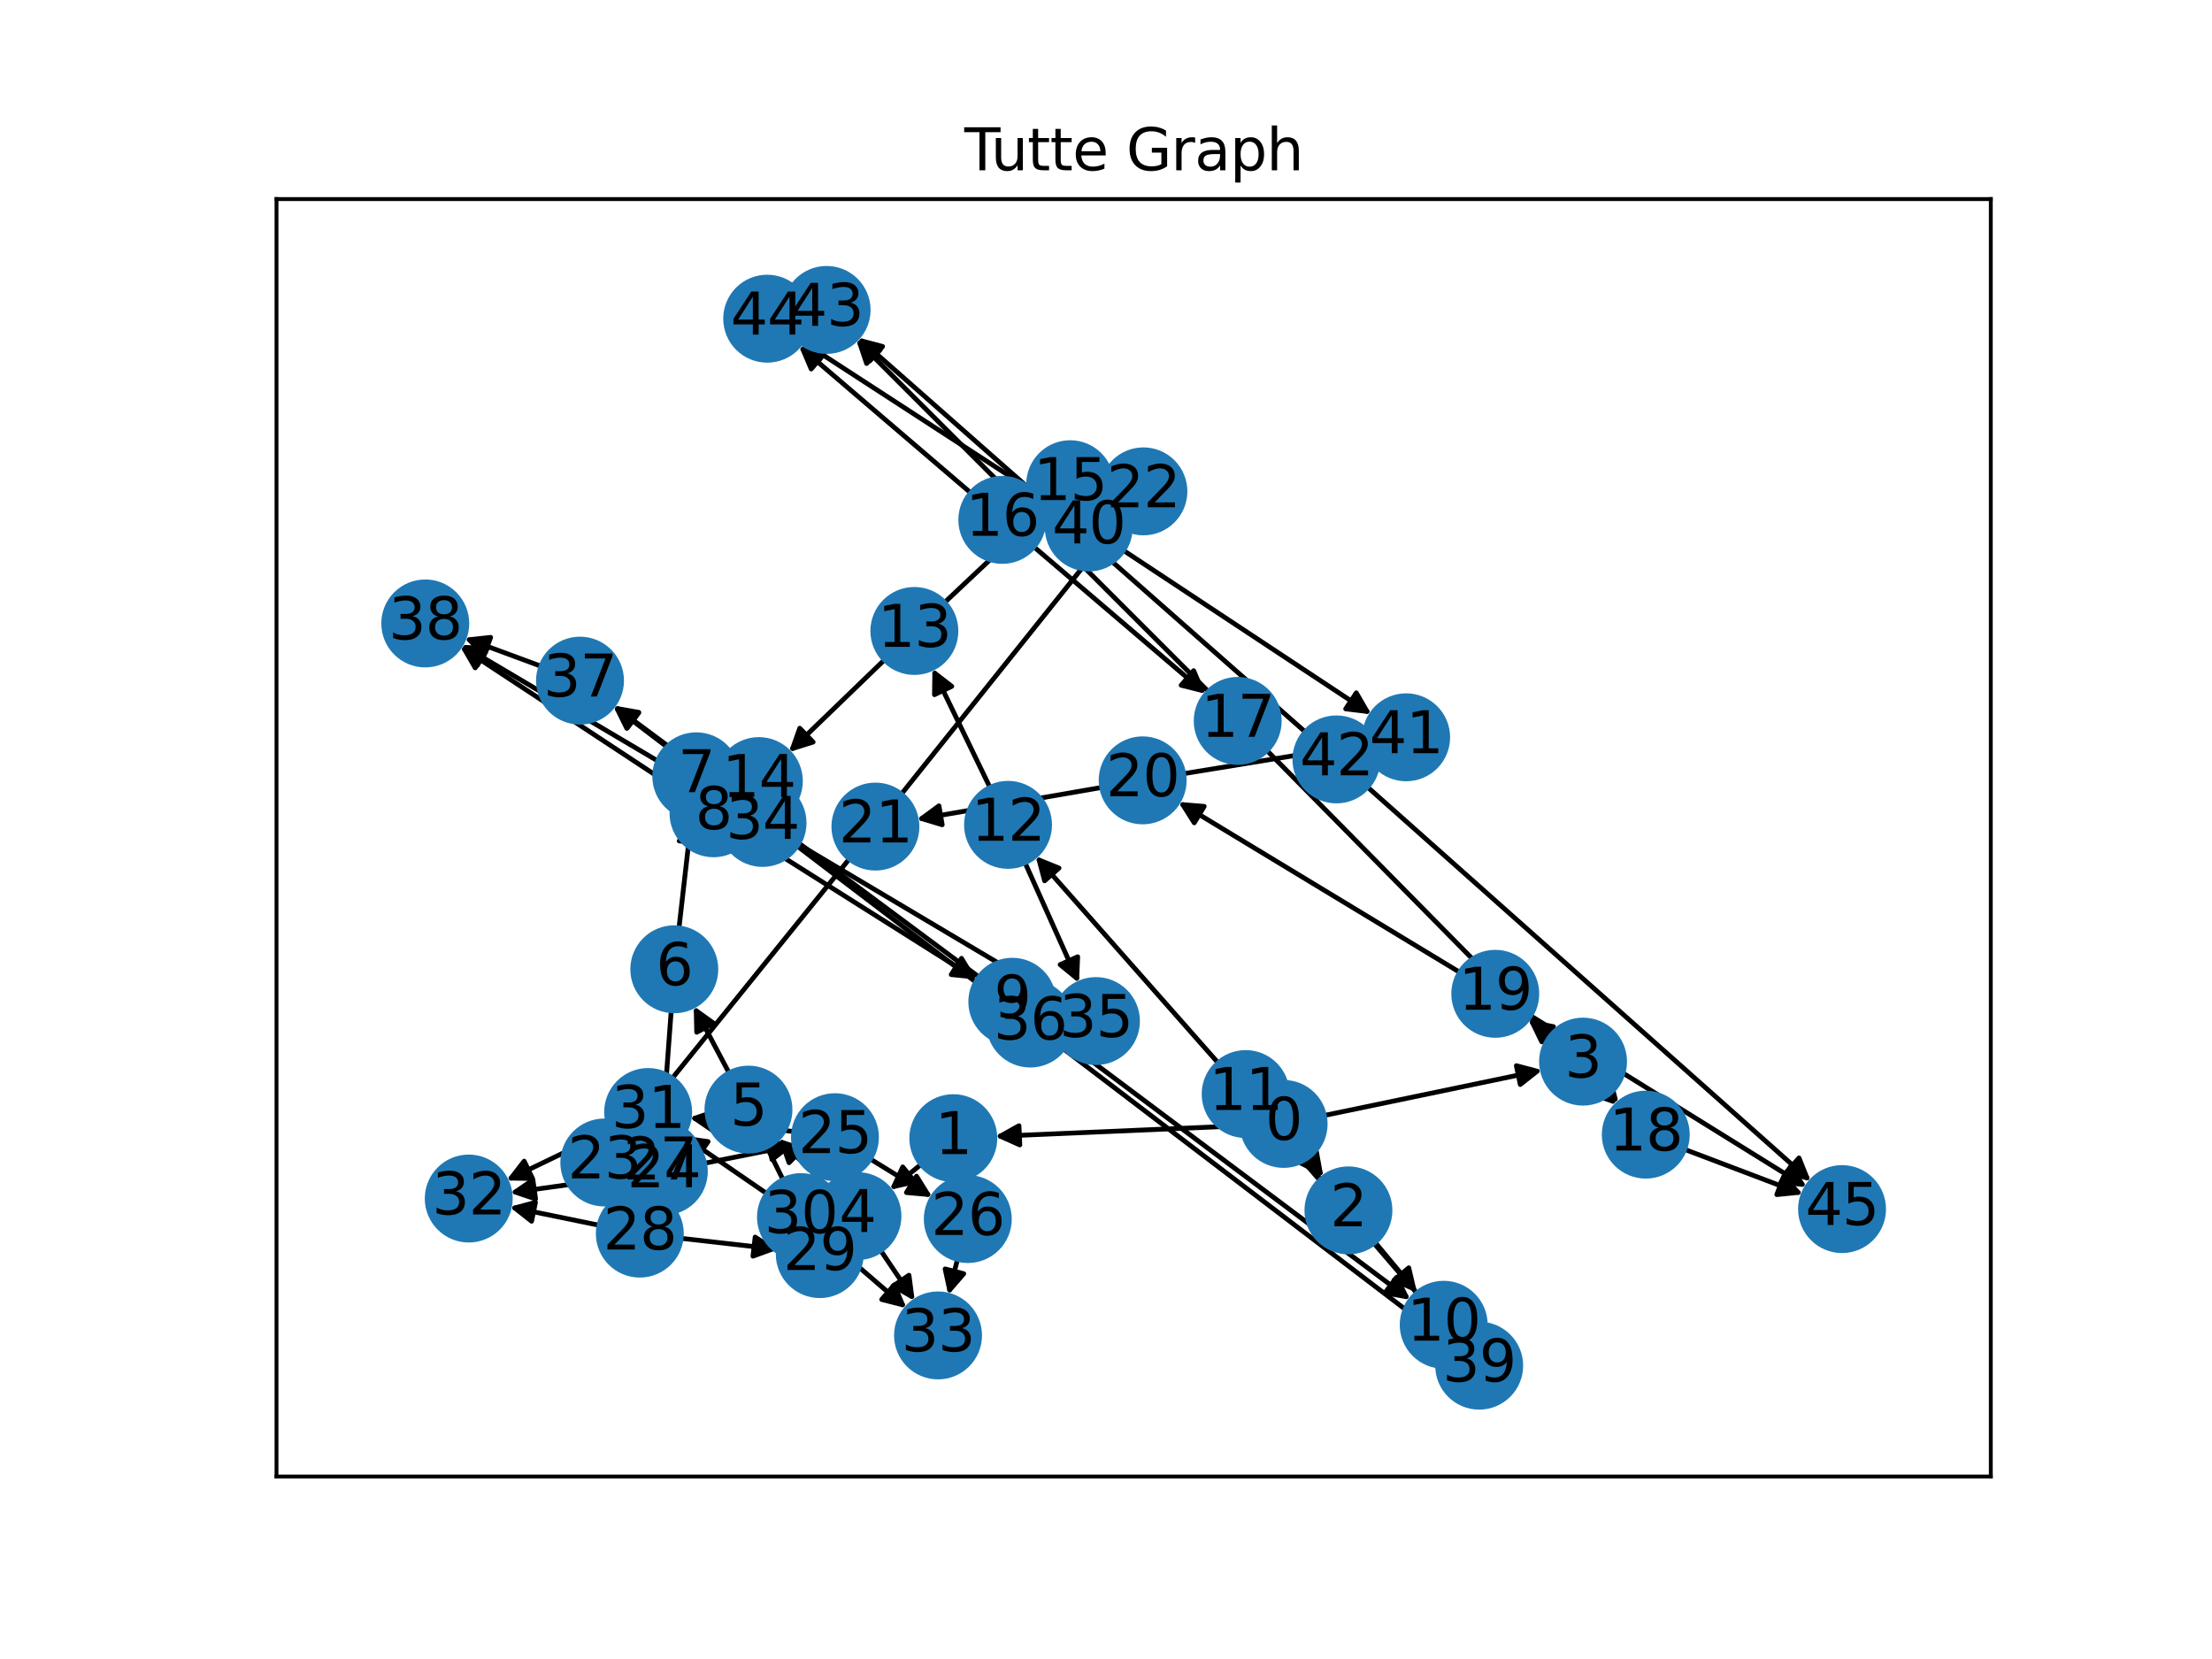 <?xml version="1.0" encoding="utf-8" standalone="no"?>
<!DOCTYPE svg PUBLIC "-//W3C//DTD SVG 1.1//EN"
  "http://www.w3.org/Graphics/SVG/1.1/DTD/svg11.dtd">
<svg height="345.6pt" version="1.1" viewBox="0 0 460.8 345.6" width="460.8pt" xmlns="http://www.w3.org/2000/svg" xmlns:xlink="http://www.w3.org/1999/xlink">
 <defs>
  <style type="text/css">*{stroke-linecap:butt;stroke-linejoin:round;}</style>
 </defs>
 <g id="figure_1">
  <g id="patch_1">
   <path d="M 0 345.6 
L 460.8 345.6 
L 460.8 0 
L 0 0 
z
" style="fill:#ffffff;"/>
  </g>
  <g id="axes_1">
   <g id="patch_2">
    <path d="M 57.6 307.584 
L 414.72 307.584 
L 414.72 41.472 
L 57.6 41.472 
z
" style="fill:#ffffff;"/>
   </g>
   <g id="patch_3">
    <path clip-path="url(#pf5a201134a)" d="M 258.747 234.509 
Q 232.996 235.62 208.363 236.683 
" style="fill:none;stroke:#000000;stroke-linecap:round;"/>
    <path clip-path="url(#pf5a201134a)" d="M 212.445 238.508 
L 208.363 236.683 
L 212.273 234.512 
L 212.445 238.508 
z
" style="stroke:#000000;stroke-linecap:round;"/>
   </g>
   <g id="patch_4">
    <path clip-path="url(#pf5a201134a)" d="M 272.598 241.067 
Q 274.152 243.14 275.035 244.319 
" style="fill:none;stroke:#000000;stroke-linecap:round;"/>
    <path clip-path="url(#pf5a201134a)" d="M 274.237 239.919 
L 275.035 244.319 
L 271.036 242.317 
L 274.237 239.919 
z
" style="stroke:#000000;stroke-linecap:round;"/>
   </g>
   <g id="patch_5">
    <path clip-path="url(#pf5a201134a)" d="M 275.882 232.371 
Q 298.592 227.645 320.207 223.147 
" style="fill:none;stroke:#000000;stroke-linecap:round;"/>
    <path clip-path="url(#pf5a201134a)" d="M 315.884 222.004 
L 320.207 223.147 
L 316.699 225.92 
L 315.884 222.004 
z
" style="stroke:#000000;stroke-linecap:round;"/>
   </g>
   <g id="patch_6">
    <path clip-path="url(#pf5a201134a)" d="M 191.872 242.567 
Q 188.607 245.221 186.209 247.169 
" style="fill:none;stroke:#000000;stroke-linecap:round;"/>
    <path clip-path="url(#pf5a201134a)" d="M 190.575 246.198 
L 186.209 247.169 
L 188.052 243.094 
L 190.575 246.198 
z
" style="stroke:#000000;stroke-linecap:round;"/>
   </g>
   <g id="patch_7">
    <path clip-path="url(#pf5a201134a)" d="M 200.118 245.632 
Q 200.863 249.792 201.411 252.853 
" style="fill:none;stroke:#000000;stroke-linecap:round;"/>
    <path clip-path="url(#pf5a201134a)" d="M 202.675 248.563 
L 201.411 252.853 
L 198.738 249.268 
L 202.675 248.563 
z
" style="stroke:#000000;stroke-linecap:round;"/>
   </g>
   <g id="patch_8">
    <path clip-path="url(#pf5a201134a)" d="M 286.443 258.799 
Q 290.826 264.061 294.493 268.464 
" style="fill:none;stroke:#000000;stroke-linecap:round;"/>
    <path clip-path="url(#pf5a201134a)" d="M 293.47 264.11 
L 294.493 268.464 
L 290.396 266.67 
L 293.47 264.11 
z
" style="stroke:#000000;stroke-linecap:round;"/>
   </g>
   <g id="patch_9">
    <path clip-path="url(#pf5a201134a)" d="M 275.165 245.653 
Q 270.196 240.029 265.967 235.243 
" style="fill:none;stroke:#000000;stroke-linecap:round;"/>
    <path clip-path="url(#pf5a201134a)" d="M 267.117 239.564 
L 265.967 235.243 
L 270.115 236.916 
L 267.117 239.564 
z
" style="stroke:#000000;stroke-linecap:round;"/>
   </g>
   <g id="patch_10">
    <path clip-path="url(#pf5a201134a)" d="M 335.422 227.723 
Q 336.311 228.758 336.471 228.944 
" style="fill:none;stroke:#000000;stroke-linecap:round;"/>
    <path clip-path="url(#pf5a201134a)" d="M 335.382 224.607 
L 336.471 228.944 
L 332.348 227.214 
L 335.382 224.607 
z
" style="stroke:#000000;stroke-linecap:round;"/>
   </g>
   <g id="patch_11">
    <path clip-path="url(#pf5a201134a)" d="M 322.924 215.86 
Q 320.634 214.091 319.229 213.006 
" style="fill:none;stroke:#000000;stroke-linecap:round;"/>
    <path clip-path="url(#pf5a201134a)" d="M 321.172 217.034 
L 319.229 213.006 
L 323.617 213.868 
L 321.172 217.034 
z
" style="stroke:#000000;stroke-linecap:round;"/>
   </g>
   <g id="patch_12">
    <path clip-path="url(#pf5a201134a)" d="M 172.429 247.284 
Q 167.27 242.245 162.91 237.987 
" style="fill:none;stroke:#000000;stroke-linecap:round;"/>
    <path clip-path="url(#pf5a201134a)" d="M 164.374 242.213 
L 162.91 237.987 
L 167.169 239.351 
L 164.374 242.213 
z
" style="stroke:#000000;stroke-linecap:round;"/>
   </g>
   <g id="patch_13">
    <path clip-path="url(#pf5a201134a)" d="M 183.47 260.511 
Q 187.017 265.763 189.938 270.088 
" style="fill:none;stroke:#000000;stroke-linecap:round;"/>
    <path clip-path="url(#pf5a201134a)" d="M 189.357 265.654 
L 189.938 270.088 
L 186.042 267.893 
L 189.357 265.654 
z
" style="stroke:#000000;stroke-linecap:round;"/>
   </g>
   <g id="patch_14">
    <path clip-path="url(#pf5a201134a)" d="M 151.871 223.5 
Q 148.192 216.538 145.036 210.565 
" style="fill:none;stroke:#000000;stroke-linecap:round;"/>
    <path clip-path="url(#pf5a201134a)" d="M 145.136 215.036 
L 145.036 210.565 
L 148.673 213.167 
L 145.136 215.036 
z
" style="stroke:#000000;stroke-linecap:round;"/>
   </g>
   <g id="patch_15">
    <path clip-path="url(#pf5a201134a)" d="M 159.748 238.919 
Q 163.343 246.202 166.444 252.483 
" style="fill:none;stroke:#000000;stroke-linecap:round;"/>
    <path clip-path="url(#pf5a201134a)" d="M 166.467 248.011 
L 166.444 252.483 
L 162.88 249.782 
L 166.467 248.011 
z
" style="stroke:#000000;stroke-linecap:round;"/>
   </g>
   <g id="patch_16">
    <path clip-path="url(#pf5a201134a)" d="M 141.448 193.315 
Q 142.758 181.819 143.943 171.433 
" style="fill:none;stroke:#000000;stroke-linecap:round;"/>
    <path clip-path="url(#pf5a201134a)" d="M 141.502 175.181 
L 143.943 171.433 
L 145.477 175.634 
L 141.502 175.181 
z
" style="stroke:#000000;stroke-linecap:round;"/>
   </g>
   <g id="patch_17">
    <path clip-path="url(#pf5a201134a)" d="M 139.827 210.551 
Q 138.966 222.159 138.188 232.652 
" style="fill:none;stroke:#000000;stroke-linecap:round;"/>
    <path clip-path="url(#pf5a201134a)" d="M 140.478 228.811 
L 138.188 232.652 
L 136.489 228.515 
L 140.478 228.811 
z
" style="stroke:#000000;stroke-linecap:round;"/>
   </g>
   <g id="patch_18">
    <path clip-path="url(#pf5a201134a)" d="M 145.05 161.717 
Q 146.843 165.568 148.164 168.405 
" style="fill:none;stroke:#000000;stroke-linecap:round;"/>
    <path clip-path="url(#pf5a201134a)" d="M 148.289 163.935 
L 148.164 168.405 
L 144.663 165.623 
L 148.289 163.935 
z
" style="stroke:#000000;stroke-linecap:round;"/>
   </g>
   <g id="patch_19">
    <path clip-path="url(#pf5a201134a)" d="M 153.683 162.378 
Q 155.883 162.547 156.968 162.63 
" style="fill:none;stroke:#000000;stroke-linecap:round;"/>
    <path clip-path="url(#pf5a201134a)" d="M 153.133 160.33 
L 156.968 162.63 
L 152.827 164.318 
L 153.133 160.33 
z
" style="stroke:#000000;stroke-linecap:round;"/>
   </g>
   <g id="patch_20">
    <path clip-path="url(#pf5a201134a)" d="M 155.957 174.037 
Q 179.757 189.05 202.611 203.466 
" style="fill:none;stroke:#000000;stroke-linecap:round;"/>
    <path clip-path="url(#pf5a201134a)" d="M 200.295 199.641 
L 202.611 203.466 
L 198.161 203.024 
L 200.295 199.641 
z
" style="stroke:#000000;stroke-linecap:round;"/>
   </g>
   <g id="patch_21">
    <path clip-path="url(#pf5a201134a)" d="M 141.405 164.657 
Q 118.613 149.646 96.754 135.251 
" style="fill:none;stroke:#000000;stroke-linecap:round;"/>
    <path clip-path="url(#pf5a201134a)" d="M 98.995 139.121 
L 96.754 135.251 
L 101.195 135.78 
L 98.995 139.121 
z
" style="stroke:#000000;stroke-linecap:round;"/>
   </g>
   <g id="patch_22">
    <path clip-path="url(#pf5a201134a)" d="M 217.812 213.873 
Q 255.815 242.329 292.923 270.115 
" style="fill:none;stroke:#000000;stroke-linecap:round;"/>
    <path clip-path="url(#pf5a201134a)" d="M 290.92 266.117 
L 292.923 270.115 
L 288.522 269.318 
L 290.92 266.117 
z
" style="stroke:#000000;stroke-linecap:round;"/>
   </g>
   <g id="patch_23">
    <path clip-path="url(#pf5a201134a)" d="M 203.931 203.52 
Q 165.854 175.237 128.675 147.621 
" style="fill:none;stroke:#000000;stroke-linecap:round;"/>
    <path clip-path="url(#pf5a201134a)" d="M 130.693 151.611 
L 128.675 147.621 
L 133.078 148.4 
L 130.693 151.611 
z
" style="stroke:#000000;stroke-linecap:round;"/>
   </g>
   <g id="patch_24">
    <path clip-path="url(#pf5a201134a)" d="M 306.429 282.519 
Q 307.285 283.505 307.408 283.647 
" style="fill:none;stroke:#000000;stroke-linecap:round;"/>
    <path clip-path="url(#pf5a201134a)" d="M 306.297 279.315 
L 307.408 283.647 
L 303.276 281.937 
L 306.297 279.315 
z
" style="stroke:#000000;stroke-linecap:round;"/>
   </g>
   <g id="patch_25">
    <path clip-path="url(#pf5a201134a)" d="M 253.763 221.422 
Q 234.743 199.873 216.463 179.163 
" style="fill:none;stroke:#000000;stroke-linecap:round;"/>
    <path clip-path="url(#pf5a201134a)" d="M 217.611 183.485 
L 216.463 179.163 
L 220.61 180.838 
L 217.611 183.485 
z
" style="stroke:#000000;stroke-linecap:round;"/>
   </g>
   <g id="patch_26">
    <path clip-path="url(#pf5a201134a)" d="M 265.138 234.48 
Q 283.817 256.203 301.766 277.078 
" style="fill:none;stroke:#000000;stroke-linecap:round;"/>
    <path clip-path="url(#pf5a201134a)" d="M 300.675 272.741 
L 301.766 277.078 
L 297.642 275.349 
L 300.675 272.741 
z
" style="stroke:#000000;stroke-linecap:round;"/>
   </g>
   <g id="patch_27">
    <path clip-path="url(#pf5a201134a)" d="M 206.226 164.035 
Q 200.236 151.635 194.731 140.241 
" style="fill:none;stroke:#000000;stroke-linecap:round;"/>
    <path clip-path="url(#pf5a201134a)" d="M 194.671 144.713 
L 194.731 140.241 
L 198.272 142.973 
L 194.671 144.713 
z
" style="stroke:#000000;stroke-linecap:round;"/>
   </g>
   <g id="patch_28">
    <path clip-path="url(#pf5a201134a)" d="M 213.533 179.733 
Q 219.15 192.269 224.31 203.785 
" style="fill:none;stroke:#000000;stroke-linecap:round;"/>
    <path clip-path="url(#pf5a201134a)" d="M 224.499 199.317 
L 224.31 203.785 
L 220.849 200.952 
L 224.499 199.317 
z
" style="stroke:#000000;stroke-linecap:round;"/>
   </g>
   <g id="patch_29">
    <path clip-path="url(#pf5a201134a)" d="M 184.249 137.455 
Q 174.282 147.077 165.119 155.923 
" style="fill:none;stroke:#000000;stroke-linecap:round;"/>
    <path clip-path="url(#pf5a201134a)" d="M 169.386 154.583 
L 165.119 155.923 
L 166.608 151.706 
L 169.386 154.583 
z
" style="stroke:#000000;stroke-linecap:round;"/>
   </g>
   <g id="patch_30">
    <path clip-path="url(#pf5a201134a)" d="M 196.783 125.505 
Q 206.71 116.156 215.824 107.575 
" style="fill:none;stroke:#000000;stroke-linecap:round;"/>
    <path clip-path="url(#pf5a201134a)" d="M 211.54 108.861 
L 215.824 107.575 
L 214.283 111.773 
L 211.54 108.861 
z
" style="stroke:#000000;stroke-linecap:round;"/>
   </g>
   <g id="patch_31">
    <path clip-path="url(#pf5a201134a)" d="M 158.843 171.341 
Q 158.847 171.386 158.753 170.317 
" style="fill:none;stroke:#000000;stroke-linecap:round;"/>
    <path clip-path="url(#pf5a201134a)" d="M 160.394 166.157 
L 158.753 170.317 
L 156.41 166.508 
L 160.394 166.157 
z
" style="stroke:#000000;stroke-linecap:round;"/>
   </g>
   <g id="patch_32">
    <path clip-path="url(#pf5a201134a)" d="M 215.28 104.894 
Q 212.038 106.597 209.786 107.78 
" style="fill:none;stroke:#000000;stroke-linecap:round;"/>
    <path clip-path="url(#pf5a201134a)" d="M 214.257 107.691 
L 209.786 107.78 
L 212.397 104.149 
L 214.257 107.691 
z
" style="stroke:#000000;stroke-linecap:round;"/>
   </g>
   <g id="patch_33">
    <path clip-path="url(#pf5a201134a)" d="M 231.561 101.711 
Q 234.875 102.035 237.077 102.25 
" style="fill:none;stroke:#000000;stroke-linecap:round;"/>
    <path clip-path="url(#pf5a201134a)" d="M 233.29 99.871 
L 237.077 102.25 
L 232.901 103.852 
L 233.29 99.871 
z
" style="stroke:#000000;stroke-linecap:round;"/>
   </g>
   <g id="patch_34">
    <path clip-path="url(#pf5a201134a)" d="M 215.384 113.925 
Q 233.319 129.24 250.403 143.828 
" style="fill:none;stroke:#000000;stroke-linecap:round;"/>
    <path clip-path="url(#pf5a201134a)" d="M 248.66 139.71 
L 250.403 143.828 
L 246.062 142.752 
L 248.66 139.71 
z
" style="stroke:#000000;stroke-linecap:round;"/>
   </g>
   <g id="patch_35">
    <path clip-path="url(#pf5a201134a)" d="M 202.217 102.669 
Q 184.309 87.345 167.251 72.747 
" style="fill:none;stroke:#000000;stroke-linecap:round;"/>
    <path clip-path="url(#pf5a201134a)" d="M 168.99 76.867 
L 167.251 72.747 
L 171.59 73.828 
L 168.99 76.867 
z
" style="stroke:#000000;stroke-linecap:round;"/>
   </g>
   <g id="patch_36">
    <path clip-path="url(#pf5a201134a)" d="M 263.921 156.345 
Q 300.342 193.271 335.978 229.401 
" style="fill:none;stroke:#000000;stroke-linecap:round;"/>
    <path clip-path="url(#pf5a201134a)" d="M 334.593 225.149 
L 335.978 229.401 
L 331.745 227.958 
L 334.593 225.149 
z
" style="stroke:#000000;stroke-linecap:round;"/>
   </g>
   <g id="patch_37">
    <path clip-path="url(#pf5a201134a)" d="M 251.714 144.055 
Q 215.018 107.37 179.112 71.475 
" style="fill:none;stroke:#000000;stroke-linecap:round;"/>
    <path clip-path="url(#pf5a201134a)" d="M 180.527 75.718 
L 179.112 71.475 
L 183.355 72.889 
L 180.527 75.718 
z
" style="stroke:#000000;stroke-linecap:round;"/>
   </g>
   <g id="patch_38">
    <path clip-path="url(#pf5a201134a)" d="M 350.943 239.436 
Q 363.288 244.12 374.588 248.407 
" style="fill:none;stroke:#000000;stroke-linecap:round;"/>
    <path clip-path="url(#pf5a201134a)" d="M 371.558 245.118 
L 374.588 248.407 
L 370.139 248.858 
L 371.558 245.118 
z
" style="stroke:#000000;stroke-linecap:round;"/>
   </g>
   <g id="patch_39">
    <path clip-path="url(#pf5a201134a)" d="M 304.084 202.545 
Q 274.763 184.795 246.399 167.624 
" style="fill:none;stroke:#000000;stroke-linecap:round;"/>
    <path clip-path="url(#pf5a201134a)" d="M 248.785 171.407 
L 246.399 167.624 
L 250.856 167.985 
L 248.785 171.407 
z
" style="stroke:#000000;stroke-linecap:round;"/>
   </g>
   <g id="patch_40">
    <path clip-path="url(#pf5a201134a)" d="M 318.849 211.597 
Q 347.613 229.454 375.427 246.721 
" style="fill:none;stroke:#000000;stroke-linecap:round;"/>
    <path clip-path="url(#pf5a201134a)" d="M 373.083 242.912 
L 375.427 246.721 
L 370.973 246.31 
L 373.083 242.912 
z
" style="stroke:#000000;stroke-linecap:round;"/>
   </g>
   <g id="patch_41">
    <path clip-path="url(#pf5a201134a)" d="M 229.505 164.038 
Q 210.2 167.376 191.997 170.524 
" style="fill:none;stroke:#000000;stroke-linecap:round;"/>
    <path clip-path="url(#pf5a201134a)" d="M 196.28 171.814 
L 191.997 170.524 
L 195.598 167.872 
L 196.28 171.814 
z
" style="stroke:#000000;stroke-linecap:round;"/>
   </g>
   <g id="patch_42">
    <path clip-path="url(#pf5a201134a)" d="M 246.583 161.166 
Q 265.482 158.078 283.277 155.17 
" style="fill:none;stroke:#000000;stroke-linecap:round;"/>
    <path clip-path="url(#pf5a201134a)" d="M 279.007 153.841 
L 283.277 155.17 
L 279.652 157.789 
L 279.007 153.841 
z
" style="stroke:#000000;stroke-linecap:round;"/>
   </g>
   <g id="patch_43">
    <path clip-path="url(#pf5a201134a)" d="M 187.774 165.424 
Q 210.278 137.273 232.085 109.996 
" style="fill:none;stroke:#000000;stroke-linecap:round;"/>
    <path clip-path="url(#pf5a201134a)" d="M 228.025 111.871 
L 232.085 109.996 
L 231.149 114.369 
L 228.025 111.871 
z
" style="stroke:#000000;stroke-linecap:round;"/>
   </g>
   <g id="patch_44">
    <path clip-path="url(#pf5a201134a)" d="M 176.927 178.928 
Q 154.124 207.181 132.024 234.564 
" style="fill:none;stroke:#000000;stroke-linecap:round;"/>
    <path clip-path="url(#pf5a201134a)" d="M 136.093 232.708 
L 132.024 234.564 
L 132.98 230.195 
L 136.093 232.708 
z
" style="stroke:#000000;stroke-linecap:round;"/>
   </g>
   <g id="patch_45">
    <path clip-path="url(#pf5a201134a)" d="M 230.967 107.135 
Q 228.887 108.51 227.739 109.269 
" style="fill:none;stroke:#000000;stroke-linecap:round;"/>
    <path clip-path="url(#pf5a201134a)" d="M 232.179 108.731 
L 227.739 109.269 
L 229.973 105.395 
L 232.179 108.731 
z
" style="stroke:#000000;stroke-linecap:round;"/>
   </g>
   <g id="patch_46">
    <path clip-path="url(#pf5a201134a)" d="M 134.452 243.446 
Q 136.37 243.732 137.182 243.853 
" style="fill:none;stroke:#000000;stroke-linecap:round;"/>
    <path clip-path="url(#pf5a201134a)" d="M 133.521 241.286 
L 137.182 243.853 
L 132.931 245.242 
L 133.521 241.286 
z
" style="stroke:#000000;stroke-linecap:round;"/>
   </g>
   <g id="patch_47">
    <path clip-path="url(#pf5a201134a)" d="M 134.545 242.344 
Q 136.005 242.373 136.347 242.38 
" style="fill:none;stroke:#000000;stroke-linecap:round;"/>
    <path clip-path="url(#pf5a201134a)" d="M 132.388 240.3 
L 136.347 242.38 
L 132.308 244.299 
L 132.388 240.3 
z
" style="stroke:#000000;stroke-linecap:round;"/>
   </g>
   <g id="patch_48">
    <path clip-path="url(#pf5a201134a)" d="M 146.778 242.323 
Q 156.111 240.458 164.348 238.813 
" style="fill:none;stroke:#000000;stroke-linecap:round;"/>
    <path clip-path="url(#pf5a201134a)" d="M 160.034 237.636 
L 164.348 238.813 
L 160.817 241.558 
L 160.034 237.636 
z
" style="stroke:#000000;stroke-linecap:round;"/>
   </g>
   <g id="patch_49">
    <path clip-path="url(#pf5a201134a)" d="M 129.708 245.213 
Q 117.966 246.848 107.331 248.329 
" style="fill:none;stroke:#000000;stroke-linecap:round;"/>
    <path clip-path="url(#pf5a201134a)" d="M 111.568 249.759 
L 107.331 248.329 
L 111.017 245.797 
L 111.568 249.759 
z
" style="stroke:#000000;stroke-linecap:round;"/>
   </g>
   <g id="patch_50">
    <path clip-path="url(#pf5a201134a)" d="M 181.309 241.443 
Q 187.773 245.427 193.285 248.824 
" style="fill:none;stroke:#000000;stroke-linecap:round;"/>
    <path clip-path="url(#pf5a201134a)" d="M 190.929 245.022 
L 193.285 248.824 
L 188.83 248.428 
L 190.929 245.022 
z
" style="stroke:#000000;stroke-linecap:round;"/>
   </g>
   <g id="patch_51">
    <path clip-path="url(#pf5a201134a)" d="M 165.351 235.741 
Q 154.48 234.276 144.717 232.959 
" style="fill:none;stroke:#000000;stroke-linecap:round;"/>
    <path clip-path="url(#pf5a201134a)" d="M 148.414 235.476 
L 144.717 232.959 
L 148.949 231.512 
L 148.414 235.476 
z
" style="stroke:#000000;stroke-linecap:round;"/>
   </g>
   <g id="patch_52">
    <path clip-path="url(#pf5a201134a)" d="M 199.463 262.341 
Q 198.51 266.069 197.834 268.714 
" style="fill:none;stroke:#000000;stroke-linecap:round;"/>
    <path clip-path="url(#pf5a201134a)" d="M 200.762 265.335 
L 197.834 268.714 
L 196.887 264.344 
L 200.762 265.335 
z
" style="stroke:#000000;stroke-linecap:round;"/>
   </g>
   <g id="patch_53">
    <path clip-path="url(#pf5a201134a)" d="M 135.078 250.728 
Q 134.182 253.855 133.593 255.907 
" style="fill:none;stroke:#000000;stroke-linecap:round;"/>
    <path clip-path="url(#pf5a201134a)" d="M 136.618 252.613 
L 133.593 255.907 
L 132.773 251.511 
L 136.618 252.613 
z
" style="stroke:#000000;stroke-linecap:round;"/>
   </g>
   <g id="patch_54">
    <path clip-path="url(#pf5a201134a)" d="M 141.893 257.963 
Q 152.03 259.118 161.057 260.146 
" style="fill:none;stroke:#000000;stroke-linecap:round;"/>
    <path clip-path="url(#pf5a201134a)" d="M 157.309 257.706 
L 161.057 260.146 
L 156.856 261.68 
L 157.309 257.706 
z
" style="stroke:#000000;stroke-linecap:round;"/>
   </g>
   <g id="patch_55">
    <path clip-path="url(#pf5a201134a)" d="M 124.798 255.242 
Q 115.464 253.329 107.225 251.641 
" style="fill:none;stroke:#000000;stroke-linecap:round;"/>
    <path clip-path="url(#pf5a201134a)" d="M 110.742 254.403 
L 107.225 251.641 
L 111.545 250.484 
L 110.742 254.403 
z
" style="stroke:#000000;stroke-linecap:round;"/>
   </g>
   <g id="patch_56">
    <path clip-path="url(#pf5a201134a)" d="M 170.773 261.253 
Q 168.815 257.4 167.364 254.544 
" style="fill:none;stroke:#000000;stroke-linecap:round;"/>
    <path clip-path="url(#pf5a201134a)" d="M 167.393 259.016 
L 167.364 254.544 
L 170.959 257.204 
L 167.393 259.016 
z
" style="stroke:#000000;stroke-linecap:round;"/>
   </g>
   <g id="patch_57">
    <path clip-path="url(#pf5a201134a)" d="M 159.719 248.637 
Q 150.939 242.598 143.081 237.193 
" style="fill:none;stroke:#000000;stroke-linecap:round;"/>
    <path clip-path="url(#pf5a201134a)" d="M 145.243 241.108 
L 143.081 237.193 
L 147.51 237.812 
L 145.243 241.108 
z
" style="stroke:#000000;stroke-linecap:round;"/>
   </g>
   <g id="patch_58">
    <path clip-path="url(#pf5a201134a)" d="M 173.413 259.205 
Q 181.135 265.869 188.01 271.803 
" style="fill:none;stroke:#000000;stroke-linecap:round;"/>
    <path clip-path="url(#pf5a201134a)" d="M 186.288 267.675 
L 188.01 271.803 
L 183.675 270.704 
L 186.288 267.675 
z
" style="stroke:#000000;stroke-linecap:round;"/>
   </g>
   <g id="patch_59">
    <path clip-path="url(#pf5a201134a)" d="M 127.225 235.414 
Q 116.338 240.664 106.458 245.429 
" style="fill:none;stroke:#000000;stroke-linecap:round;"/>
    <path clip-path="url(#pf5a201134a)" d="M 110.93 245.493 
L 106.458 245.429 
L 109.192 241.89 
L 110.93 245.493 
z
" style="stroke:#000000;stroke-linecap:round;"/>
   </g>
   <g id="patch_60">
    <path clip-path="url(#pf5a201134a)" d="M 166.299 175.857 
Q 193.581 192.07 219.901 207.711 
" style="fill:none;stroke:#000000;stroke-linecap:round;"/>
    <path clip-path="url(#pf5a201134a)" d="M 217.484 203.949 
L 219.901 207.711 
L 215.441 207.387 
L 217.484 203.949 
z
" style="stroke:#000000;stroke-linecap:round;"/>
   </g>
   <g id="patch_61">
    <path clip-path="url(#pf5a201134a)" d="M 151.394 167.02 
Q 123.719 150.652 97.008 134.853 
" style="fill:none;stroke:#000000;stroke-linecap:round;"/>
    <path clip-path="url(#pf5a201134a)" d="M 99.432 138.611 
L 97.008 134.853 
L 101.469 135.168 
L 99.432 138.611 
z
" style="stroke:#000000;stroke-linecap:round;"/>
   </g>
   <g id="patch_62">
    <path clip-path="url(#pf5a201134a)" d="M 219.655 213.032 
Q 217.137 213.127 215.736 213.18 
" style="fill:none;stroke:#000000;stroke-linecap:round;"/>
    <path clip-path="url(#pf5a201134a)" d="M 219.809 215.028 
L 215.736 213.18 
L 219.658 211.031 
L 219.809 215.028 
z
" style="stroke:#000000;stroke-linecap:round;"/>
   </g>
   <g id="patch_63">
    <path clip-path="url(#pf5a201134a)" d="M 207.729 207.975 
Q 167.721 177.505 128.603 147.713 
" style="fill:none;stroke:#000000;stroke-linecap:round;"/>
    <path clip-path="url(#pf5a201134a)" d="M 130.573 151.728 
L 128.603 147.713 
L 132.997 148.546 
L 130.573 151.728 
z
" style="stroke:#000000;stroke-linecap:round;"/>
   </g>
   <g id="patch_64">
    <path clip-path="url(#pf5a201134a)" d="M 221.506 218.47 
Q 261.38 248.856 300.364 278.565 
" style="fill:none;stroke:#000000;stroke-linecap:round;"/>
    <path clip-path="url(#pf5a201134a)" d="M 298.395 274.55 
L 300.364 278.565 
L 295.971 277.732 
L 298.395 274.55 
z
" style="stroke:#000000;stroke-linecap:round;"/>
   </g>
   <g id="patch_65">
    <path clip-path="url(#pf5a201134a)" d="M 112.7 138.787 
Q 104.708 135.832 97.764 133.265 
" style="fill:none;stroke:#000000;stroke-linecap:round;"/>
    <path clip-path="url(#pf5a201134a)" d="M 100.823 136.528 
L 97.764 133.265 
L 102.21 132.776 
L 100.823 136.528 
z
" style="stroke:#000000;stroke-linecap:round;"/>
   </g>
   <g id="patch_66">
    <path clip-path="url(#pf5a201134a)" d="M 234.034 114.664 
Q 259.869 131.741 284.771 148.203 
" style="fill:none;stroke:#000000;stroke-linecap:round;"/>
    <path clip-path="url(#pf5a201134a)" d="M 282.538 144.329 
L 284.771 148.203 
L 280.332 147.666 
L 282.538 144.329 
z
" style="stroke:#000000;stroke-linecap:round;"/>
   </g>
   <g id="patch_67">
    <path clip-path="url(#pf5a201134a)" d="M 219.541 105.168 
Q 193.313 88.137 168.023 71.715 
" style="fill:none;stroke:#000000;stroke-linecap:round;"/>
    <path clip-path="url(#pf5a201134a)" d="M 170.289 75.571 
L 168.023 71.715 
L 172.467 72.216 
L 170.289 75.571 
z
" style="stroke:#000000;stroke-linecap:round;"/>
   </g>
   <g id="patch_68">
    <path clip-path="url(#pf5a201134a)" d="M 284.667 156.211 
Q 281.534 157.205 279.467 157.86 
" style="fill:none;stroke:#000000;stroke-linecap:round;"/>
    <path clip-path="url(#pf5a201134a)" d="M 283.884 158.558 
L 279.467 157.86 
L 282.675 154.745 
L 283.884 158.558 
z
" style="stroke:#000000;stroke-linecap:round;"/>
   </g>
   <g id="patch_69">
    <path clip-path="url(#pf5a201134a)" d="M 271.903 152.469 
Q 225.299 111.38 179.534 71.031 
" style="fill:none;stroke:#000000;stroke-linecap:round;"/>
    <path clip-path="url(#pf5a201134a)" d="M 181.212 75.177 
L 179.534 71.031 
L 183.857 72.176 
L 181.212 75.177 
z
" style="stroke:#000000;stroke-linecap:round;"/>
   </g>
   <g id="patch_70">
    <path clip-path="url(#pf5a201134a)" d="M 284.871 163.953 
Q 331.065 205.036 376.424 245.377 
" style="fill:none;stroke:#000000;stroke-linecap:round;"/>
    <path clip-path="url(#pf5a201134a)" d="M 374.764 241.225 
L 376.424 245.377 
L 372.105 244.213 
L 374.764 241.225 
z
" style="stroke:#000000;stroke-linecap:round;"/>
   </g>
   <g id="patch_71">
    <path clip-path="url(#pf5a201134a)" d="M 163.632 65.827 
Q 161.727 66.108 160.927 66.226 
" style="fill:none;stroke:#000000;stroke-linecap:round;"/>
    <path clip-path="url(#pf5a201134a)" d="M 165.176 67.621 
L 160.927 66.226 
L 164.593 63.664 
L 165.176 67.621 
z
" style="stroke:#000000;stroke-linecap:round;"/>
   </g>
   <g id="matplotlib.axis_1">
    <g id="xtick_1"/>
    <g id="xtick_2"/>
    <g id="xtick_3"/>
    <g id="xtick_4"/>
    <g id="xtick_5"/>
    <g id="xtick_6"/>
    <g id="xtick_7"/>
    <g id="xtick_8"/>
   </g>
   <g id="matplotlib.axis_2">
    <g id="ytick_1"/>
    <g id="ytick_2"/>
    <g id="ytick_3"/>
    <g id="ytick_4"/>
    <g id="ytick_5"/>
    <g id="ytick_6"/>
    <g id="ytick_7"/>
    <g id="ytick_8"/>
   </g>
   <g id="PathCollection_1">
    <defs>
     <path d="M 0 8.66 
C 2.297 8.66 4.5 7.748 6.124 6.124 
C 7.748 4.5 8.66 2.297 8.66 0 
C 8.66 -2.297 7.748 -4.5 6.124 -6.124 
C 4.5 -7.748 2.297 -8.66 0 -8.66 
C -2.297 -8.66 -4.5 -7.748 -6.124 -6.124 
C -7.748 -4.5 -8.66 -2.297 -8.66 0 
C -8.66 2.297 -7.748 4.5 -6.124 6.124 
C -4.5 7.748 -2.297 8.66 0 8.66 
z
" id="m333c6b93cb" style="stroke:#1f78b4;"/>
    </defs>
    <g clip-path="url(#pf5a201134a)">
     <use style="fill:#1f78b4;stroke:#1f78b4;" x="267.403" xlink:href="#m333c6b93cb" y="234.135"/>
     <use style="fill:#1f78b4;stroke:#1f78b4;" x="198.592" xlink:href="#m333c6b93cb" y="237.104"/>
     <use style="fill:#1f78b4;stroke:#1f78b4;" x="280.901" xlink:href="#m333c6b93cb" y="252.146"/>
     <use style="fill:#1f78b4;stroke:#1f78b4;" x="329.779" xlink:href="#m333c6b93cb" y="221.155"/>
     <use style="fill:#1f78b4;stroke:#1f78b4;" x="178.624" xlink:href="#m333c6b93cb" y="253.335"/>
     <use style="fill:#1f78b4;stroke:#1f78b4;" x="155.916" xlink:href="#m333c6b93cb" y="231.156"/>
     <use style="fill:#1f78b4;stroke:#1f78b4;" x="140.467" xlink:href="#m333c6b93cb" y="201.917"/>
     <use style="fill:#1f78b4;stroke:#1f78b4;" x="145.05" xlink:href="#m333c6b93cb" y="161.717"/>
     <use style="fill:#1f78b4;stroke:#1f78b4;" x="148.636" xlink:href="#m333c6b93cb" y="169.419"/>
     <use style="fill:#1f78b4;stroke:#1f78b4;" x="210.881" xlink:href="#m333c6b93cb" y="208.683"/>
     <use style="fill:#1f78b4;stroke:#1f78b4;" x="300.751" xlink:href="#m333c6b93cb" y="275.976"/>
     <use style="fill:#1f78b4;stroke:#1f78b4;" x="259.494" xlink:href="#m333c6b93cb" y="227.915"/>
     <use style="fill:#1f78b4;stroke:#1f78b4;" x="209.993" xlink:href="#m333c6b93cb" y="171.832"/>
     <use style="fill:#1f78b4;stroke:#1f78b4;" x="190.48" xlink:href="#m333c6b93cb" y="131.44"/>
     <use style="fill:#1f78b4;stroke:#1f78b4;" x="158.083" xlink:href="#m333c6b93cb" y="162.715"/>
     <use style="fill:#1f78b4;stroke:#1f78b4;" x="222.945" xlink:href="#m333c6b93cb" y="100.869"/>
     <use style="fill:#1f78b4;stroke:#1f78b4;" x="208.796" xlink:href="#m333c6b93cb" y="108.3"/>
     <use style="fill:#1f78b4;stroke:#1f78b4;" x="257.837" xlink:href="#m333c6b93cb" y="150.177"/>
     <use style="fill:#1f78b4;stroke:#1f78b4;" x="342.845" xlink:href="#m333c6b93cb" y="236.363"/>
     <use style="fill:#1f78b4;stroke:#1f78b4;" x="311.492" xlink:href="#m333c6b93cb" y="207.03"/>
     <use style="fill:#1f78b4;stroke:#1f78b4;" x="238.037" xlink:href="#m333c6b93cb" y="162.562"/>
     <use style="fill:#1f78b4;stroke:#1f78b4;" x="182.365" xlink:href="#m333c6b93cb" y="172.19"/>
     <use style="fill:#1f78b4;stroke:#1f78b4;" x="238.189" xlink:href="#m333c6b93cb" y="102.359"/>
     <use style="fill:#1f78b4;stroke:#1f78b4;" x="125.886" xlink:href="#m333c6b93cb" y="242.17"/>
     <use style="fill:#1f78b4;stroke:#1f78b4;" x="138.288" xlink:href="#m333c6b93cb" y="244.018"/>
     <use style="fill:#1f78b4;stroke:#1f78b4;" x="173.934" xlink:href="#m333c6b93cb" y="236.899"/>
     <use style="fill:#1f78b4;stroke:#1f78b4;" x="201.608" xlink:href="#m333c6b93cb" y="253.953"/>
     <use style="fill:#1f78b4;stroke:#1f78b4;" x="137.465" xlink:href="#m333c6b93cb" y="242.402"/>
     <use style="fill:#1f78b4;stroke:#1f78b4;" x="133.285" xlink:href="#m333c6b93cb" y="256.982"/>
     <use style="fill:#1f78b4;stroke:#1f78b4;" x="170.773" xlink:href="#m333c6b93cb" y="261.253"/>
     <use style="fill:#1f78b4;stroke:#1f78b4;" x="166.857" xlink:href="#m333c6b93cb" y="253.547"/>
     <use style="fill:#1f78b4;stroke:#1f78b4;" x="135.024" xlink:href="#m333c6b93cb" y="231.652"/>
     <use style="fill:#1f78b4;stroke:#1f78b4;" x="158.851" xlink:href="#m333c6b93cb" y="171.431"/>
     <use style="fill:#1f78b4;stroke:#1f78b4;" x="228.307" xlink:href="#m333c6b93cb" y="212.707"/>
     <use style="fill:#1f78b4;stroke:#1f78b4;" x="214.619" xlink:href="#m333c6b93cb" y="213.222"/>
     <use style="fill:#1f78b4;stroke:#1f78b4;" x="120.826" xlink:href="#m333c6b93cb" y="141.79"/>
     <use style="fill:#1f78b4;stroke:#1f78b4;" x="226.806" xlink:href="#m333c6b93cb" y="109.886"/>
     <use style="fill:#1f78b4;stroke:#1f78b4;" x="292.925" xlink:href="#m333c6b93cb" y="153.593"/>
     <use style="fill:#1f78b4;stroke:#1f78b4;" x="278.401" xlink:href="#m333c6b93cb" y="158.198"/>
     <use style="fill:#1f78b4;stroke:#1f78b4;" x="172.199" xlink:href="#m333c6b93cb" y="64.564"/>
     <use style="fill:#1f78b4;stroke:#1f78b4;" x="195.41" xlink:href="#m333c6b93cb" y="278.191"/>
     <use style="fill:#1f78b4;stroke:#1f78b4;" x="88.59" xlink:href="#m333c6b93cb" y="129.874"/>
     <use style="fill:#1f78b4;stroke:#1f78b4;" x="308.141" xlink:href="#m333c6b93cb" y="284.492"/>
     <use style="fill:#1f78b4;stroke:#1f78b4;" x="159.821" xlink:href="#m333c6b93cb" y="66.389"/>
     <use style="fill:#1f78b4;stroke:#1f78b4;" x="383.73" xlink:href="#m333c6b93cb" y="251.876"/>
     <use style="fill:#1f78b4;stroke:#1f78b4;" x="97.649" xlink:href="#m333c6b93cb" y="249.678"/>
    </g>
   </g>
   <g id="patch_72">
    <path d="M 57.6 307.584 
L 57.6 41.472 
" style="fill:none;stroke:#000000;stroke-linecap:square;stroke-linejoin:miter;stroke-width:0.8;"/>
   </g>
   <g id="patch_73">
    <path d="M 414.72 307.584 
L 414.72 41.472 
" style="fill:none;stroke:#000000;stroke-linecap:square;stroke-linejoin:miter;stroke-width:0.8;"/>
   </g>
   <g id="patch_74">
    <path d="M 57.6 307.584 
L 414.72 307.584 
" style="fill:none;stroke:#000000;stroke-linecap:square;stroke-linejoin:miter;stroke-width:0.8;"/>
   </g>
   <g id="patch_75">
    <path d="M 57.6 41.472 
L 414.72 41.472 
" style="fill:none;stroke:#000000;stroke-linecap:square;stroke-linejoin:miter;stroke-width:0.8;"/>
   </g>
   <g id="text_1">
    <g clip-path="url(#pf5a201134a)">
     <!-- 0 -->
     <g transform="translate(263.586 237.446)scale(0.12 -0.12)">
      <defs>
       <path d="M 2034 4250 
Q 1547 4250 1301 3770 
Q 1056 3291 1056 2328 
Q 1056 1369 1301 889 
Q 1547 409 2034 409 
Q 2525 409 2770 889 
Q 3016 1369 3016 2328 
Q 3016 3291 2770 3770 
Q 2525 4250 2034 4250 
z
M 2034 4750 
Q 2819 4750 3233 4129 
Q 3647 3509 3647 2328 
Q 3647 1150 3233 529 
Q 2819 -91 2034 -91 
Q 1250 -91 836 529 
Q 422 1150 422 2328 
Q 422 3509 836 4129 
Q 1250 4750 2034 4750 
z
" id="DejaVuSans-30" transform="scale(0.016)"/>
      </defs>
      <use xlink:href="#DejaVuSans-30"/>
     </g>
    </g>
   </g>
   <g id="text_2">
    <g clip-path="url(#pf5a201134a)">
     <!-- 1 -->
     <g transform="translate(194.774 240.415)scale(0.12 -0.12)">
      <defs>
       <path d="M 794 531 
L 1825 531 
L 1825 4091 
L 703 3866 
L 703 4441 
L 1819 4666 
L 2450 4666 
L 2450 531 
L 3481 531 
L 3481 0 
L 794 0 
L 794 531 
z
" id="DejaVuSans-31" transform="scale(0.016)"/>
      </defs>
      <use xlink:href="#DejaVuSans-31"/>
     </g>
    </g>
   </g>
   <g id="text_3">
    <g clip-path="url(#pf5a201134a)">
     <!-- 2 -->
     <g transform="translate(277.084 255.457)scale(0.12 -0.12)">
      <defs>
       <path d="M 1228 531 
L 3431 531 
L 3431 0 
L 469 0 
L 469 531 
Q 828 903 1448 1529 
Q 2069 2156 2228 2338 
Q 2531 2678 2651 2914 
Q 2772 3150 2772 3378 
Q 2772 3750 2511 3984 
Q 2250 4219 1831 4219 
Q 1534 4219 1204 4116 
Q 875 4013 500 3803 
L 500 4441 
Q 881 4594 1212 4672 
Q 1544 4750 1819 4750 
Q 2544 4750 2975 4387 
Q 3406 4025 3406 3419 
Q 3406 3131 3298 2873 
Q 3191 2616 2906 2266 
Q 2828 2175 2409 1742 
Q 1991 1309 1228 531 
z
" id="DejaVuSans-32" transform="scale(0.016)"/>
      </defs>
      <use xlink:href="#DejaVuSans-32"/>
     </g>
    </g>
   </g>
   <g id="text_4">
    <g clip-path="url(#pf5a201134a)">
     <!-- 3 -->
     <g transform="translate(325.962 224.466)scale(0.12 -0.12)">
      <defs>
       <path d="M 2597 2516 
Q 3050 2419 3304 2112 
Q 3559 1806 3559 1356 
Q 3559 666 3084 287 
Q 2609 -91 1734 -91 
Q 1441 -91 1130 -33 
Q 819 25 488 141 
L 488 750 
Q 750 597 1062 519 
Q 1375 441 1716 441 
Q 2309 441 2620 675 
Q 2931 909 2931 1356 
Q 2931 1769 2642 2001 
Q 2353 2234 1838 2234 
L 1294 2234 
L 1294 2753 
L 1863 2753 
Q 2328 2753 2575 2939 
Q 2822 3125 2822 3475 
Q 2822 3834 2567 4026 
Q 2313 4219 1838 4219 
Q 1578 4219 1281 4162 
Q 984 4106 628 3988 
L 628 4550 
Q 988 4650 1302 4700 
Q 1616 4750 1894 4750 
Q 2613 4750 3031 4423 
Q 3450 4097 3450 3541 
Q 3450 3153 3228 2886 
Q 3006 2619 2597 2516 
z
" id="DejaVuSans-33" transform="scale(0.016)"/>
      </defs>
      <use xlink:href="#DejaVuSans-33"/>
     </g>
    </g>
   </g>
   <g id="text_5">
    <g clip-path="url(#pf5a201134a)">
     <!-- 4 -->
     <g transform="translate(174.807 256.646)scale(0.12 -0.12)">
      <defs>
       <path d="M 2419 4116 
L 825 1625 
L 2419 1625 
L 2419 4116 
z
M 2253 4666 
L 3047 4666 
L 3047 1625 
L 3713 1625 
L 3713 1100 
L 3047 1100 
L 3047 0 
L 2419 0 
L 2419 1100 
L 313 1100 
L 313 1709 
L 2253 4666 
z
" id="DejaVuSans-34" transform="scale(0.016)"/>
      </defs>
      <use xlink:href="#DejaVuSans-34"/>
     </g>
    </g>
   </g>
   <g id="text_6">
    <g clip-path="url(#pf5a201134a)">
     <!-- 5 -->
     <g transform="translate(152.099 234.467)scale(0.12 -0.12)">
      <defs>
       <path d="M 691 4666 
L 3169 4666 
L 3169 4134 
L 1269 4134 
L 1269 2991 
Q 1406 3038 1543 3061 
Q 1681 3084 1819 3084 
Q 2600 3084 3056 2656 
Q 3513 2228 3513 1497 
Q 3513 744 3044 326 
Q 2575 -91 1722 -91 
Q 1428 -91 1123 -41 
Q 819 9 494 109 
L 494 744 
Q 775 591 1075 516 
Q 1375 441 1709 441 
Q 2250 441 2565 725 
Q 2881 1009 2881 1497 
Q 2881 1984 2565 2268 
Q 2250 2553 1709 2553 
Q 1456 2553 1204 2497 
Q 953 2441 691 2322 
L 691 4666 
z
" id="DejaVuSans-35" transform="scale(0.016)"/>
      </defs>
      <use xlink:href="#DejaVuSans-35"/>
     </g>
    </g>
   </g>
   <g id="text_7">
    <g clip-path="url(#pf5a201134a)">
     <!-- 6 -->
     <g transform="translate(136.649 205.228)scale(0.12 -0.12)">
      <defs>
       <path d="M 2113 2584 
Q 1688 2584 1439 2293 
Q 1191 2003 1191 1497 
Q 1191 994 1439 701 
Q 1688 409 2113 409 
Q 2538 409 2786 701 
Q 3034 994 3034 1497 
Q 3034 2003 2786 2293 
Q 2538 2584 2113 2584 
z
M 3366 4563 
L 3366 3988 
Q 3128 4100 2886 4159 
Q 2644 4219 2406 4219 
Q 1781 4219 1451 3797 
Q 1122 3375 1075 2522 
Q 1259 2794 1537 2939 
Q 1816 3084 2150 3084 
Q 2853 3084 3261 2657 
Q 3669 2231 3669 1497 
Q 3669 778 3244 343 
Q 2819 -91 2113 -91 
Q 1303 -91 875 529 
Q 447 1150 447 2328 
Q 447 3434 972 4092 
Q 1497 4750 2381 4750 
Q 2619 4750 2861 4703 
Q 3103 4656 3366 4563 
z
" id="DejaVuSans-36" transform="scale(0.016)"/>
      </defs>
      <use xlink:href="#DejaVuSans-36"/>
     </g>
    </g>
   </g>
   <g id="text_8">
    <g clip-path="url(#pf5a201134a)">
     <!-- 7 -->
     <g transform="translate(141.233 165.028)scale(0.12 -0.12)">
      <defs>
       <path d="M 525 4666 
L 3525 4666 
L 3525 4397 
L 1831 0 
L 1172 0 
L 2766 4134 
L 525 4134 
L 525 4666 
z
" id="DejaVuSans-37" transform="scale(0.016)"/>
      </defs>
      <use xlink:href="#DejaVuSans-37"/>
     </g>
    </g>
   </g>
   <g id="text_9">
    <g clip-path="url(#pf5a201134a)">
     <!-- 8 -->
     <g transform="translate(144.818 172.73)scale(0.12 -0.12)">
      <defs>
       <path d="M 2034 2216 
Q 1584 2216 1326 1975 
Q 1069 1734 1069 1313 
Q 1069 891 1326 650 
Q 1584 409 2034 409 
Q 2484 409 2743 651 
Q 3003 894 3003 1313 
Q 3003 1734 2745 1975 
Q 2488 2216 2034 2216 
z
M 1403 2484 
Q 997 2584 770 2862 
Q 544 3141 544 3541 
Q 544 4100 942 4425 
Q 1341 4750 2034 4750 
Q 2731 4750 3128 4425 
Q 3525 4100 3525 3541 
Q 3525 3141 3298 2862 
Q 3072 2584 2669 2484 
Q 3125 2378 3379 2068 
Q 3634 1759 3634 1313 
Q 3634 634 3220 271 
Q 2806 -91 2034 -91 
Q 1263 -91 848 271 
Q 434 634 434 1313 
Q 434 1759 690 2068 
Q 947 2378 1403 2484 
z
M 1172 3481 
Q 1172 3119 1398 2916 
Q 1625 2713 2034 2713 
Q 2441 2713 2670 2916 
Q 2900 3119 2900 3481 
Q 2900 3844 2670 4047 
Q 2441 4250 2034 4250 
Q 1625 4250 1398 4047 
Q 1172 3844 1172 3481 
z
" id="DejaVuSans-38" transform="scale(0.016)"/>
      </defs>
      <use xlink:href="#DejaVuSans-38"/>
     </g>
    </g>
   </g>
   <g id="text_10">
    <g clip-path="url(#pf5a201134a)">
     <!-- 9 -->
     <g transform="translate(207.064 211.994)scale(0.12 -0.12)">
      <defs>
       <path d="M 703 97 
L 703 672 
Q 941 559 1184 500 
Q 1428 441 1663 441 
Q 2288 441 2617 861 
Q 2947 1281 2994 2138 
Q 2813 1869 2534 1725 
Q 2256 1581 1919 1581 
Q 1219 1581 811 2004 
Q 403 2428 403 3163 
Q 403 3881 828 4315 
Q 1253 4750 1959 4750 
Q 2769 4750 3195 4129 
Q 3622 3509 3622 2328 
Q 3622 1225 3098 567 
Q 2575 -91 1691 -91 
Q 1453 -91 1209 -44 
Q 966 3 703 97 
z
M 1959 2075 
Q 2384 2075 2632 2365 
Q 2881 2656 2881 3163 
Q 2881 3666 2632 3958 
Q 2384 4250 1959 4250 
Q 1534 4250 1286 3958 
Q 1038 3666 1038 3163 
Q 1038 2656 1286 2365 
Q 1534 2075 1959 2075 
z
" id="DejaVuSans-39" transform="scale(0.016)"/>
      </defs>
      <use xlink:href="#DejaVuSans-39"/>
     </g>
    </g>
   </g>
   <g id="text_11">
    <g clip-path="url(#pf5a201134a)">
     <!-- 10 -->
     <g transform="translate(293.116 279.287)scale(0.12 -0.12)">
      <use xlink:href="#DejaVuSans-31"/>
      <use x="63.623" xlink:href="#DejaVuSans-30"/>
     </g>
    </g>
   </g>
   <g id="text_12">
    <g clip-path="url(#pf5a201134a)">
     <!-- 11 -->
     <g transform="translate(251.859 231.227)scale(0.12 -0.12)">
      <use xlink:href="#DejaVuSans-31"/>
      <use x="63.623" xlink:href="#DejaVuSans-31"/>
     </g>
    </g>
   </g>
   <g id="text_13">
    <g clip-path="url(#pf5a201134a)">
     <!-- 12 -->
     <g transform="translate(202.358 175.144)scale(0.12 -0.12)">
      <use xlink:href="#DejaVuSans-31"/>
      <use x="63.623" xlink:href="#DejaVuSans-32"/>
     </g>
    </g>
   </g>
   <g id="text_14">
    <g clip-path="url(#pf5a201134a)">
     <!-- 13 -->
     <g transform="translate(182.845 134.751)scale(0.12 -0.12)">
      <use xlink:href="#DejaVuSans-31"/>
      <use x="63.623" xlink:href="#DejaVuSans-33"/>
     </g>
    </g>
   </g>
   <g id="text_15">
    <g clip-path="url(#pf5a201134a)">
     <!-- 14 -->
     <g transform="translate(150.448 166.026)scale(0.12 -0.12)">
      <use xlink:href="#DejaVuSans-31"/>
      <use x="63.623" xlink:href="#DejaVuSans-34"/>
     </g>
    </g>
   </g>
   <g id="text_16">
    <g clip-path="url(#pf5a201134a)">
     <!-- 15 -->
     <g transform="translate(215.31 104.18)scale(0.12 -0.12)">
      <use xlink:href="#DejaVuSans-31"/>
      <use x="63.623" xlink:href="#DejaVuSans-35"/>
     </g>
    </g>
   </g>
   <g id="text_17">
    <g clip-path="url(#pf5a201134a)">
     <!-- 16 -->
     <g transform="translate(201.161 111.611)scale(0.12 -0.12)">
      <use xlink:href="#DejaVuSans-31"/>
      <use x="63.623" xlink:href="#DejaVuSans-36"/>
     </g>
    </g>
   </g>
   <g id="text_18">
    <g clip-path="url(#pf5a201134a)">
     <!-- 17 -->
     <g transform="translate(250.202 153.488)scale(0.12 -0.12)">
      <use xlink:href="#DejaVuSans-31"/>
      <use x="63.623" xlink:href="#DejaVuSans-37"/>
     </g>
    </g>
   </g>
   <g id="text_19">
    <g clip-path="url(#pf5a201134a)">
     <!-- 18 -->
     <g transform="translate(335.21 239.675)scale(0.12 -0.12)">
      <use xlink:href="#DejaVuSans-31"/>
      <use x="63.623" xlink:href="#DejaVuSans-38"/>
     </g>
    </g>
   </g>
   <g id="text_20">
    <g clip-path="url(#pf5a201134a)">
     <!-- 19 -->
     <g transform="translate(303.857 210.341)scale(0.12 -0.12)">
      <use xlink:href="#DejaVuSans-31"/>
      <use x="63.623" xlink:href="#DejaVuSans-39"/>
     </g>
    </g>
   </g>
   <g id="text_21">
    <g clip-path="url(#pf5a201134a)">
     <!-- 20 -->
     <g transform="translate(230.402 165.874)scale(0.12 -0.12)">
      <use xlink:href="#DejaVuSans-32"/>
      <use x="63.623" xlink:href="#DejaVuSans-30"/>
     </g>
    </g>
   </g>
   <g id="text_22">
    <g clip-path="url(#pf5a201134a)">
     <!-- 21 -->
     <g transform="translate(174.73 175.502)scale(0.12 -0.12)">
      <use xlink:href="#DejaVuSans-32"/>
      <use x="63.623" xlink:href="#DejaVuSans-31"/>
     </g>
    </g>
   </g>
   <g id="text_23">
    <g clip-path="url(#pf5a201134a)">
     <!-- 22 -->
     <g transform="translate(230.554 105.671)scale(0.12 -0.12)">
      <use xlink:href="#DejaVuSans-32"/>
      <use x="63.623" xlink:href="#DejaVuSans-32"/>
     </g>
    </g>
   </g>
   <g id="text_24">
    <g clip-path="url(#pf5a201134a)">
     <!-- 23 -->
     <g transform="translate(118.251 245.481)scale(0.12 -0.12)">
      <use xlink:href="#DejaVuSans-32"/>
      <use x="63.623" xlink:href="#DejaVuSans-33"/>
     </g>
    </g>
   </g>
   <g id="text_25">
    <g clip-path="url(#pf5a201134a)">
     <!-- 24 -->
     <g transform="translate(130.653 247.329)scale(0.12 -0.12)">
      <use xlink:href="#DejaVuSans-32"/>
      <use x="63.623" xlink:href="#DejaVuSans-34"/>
     </g>
    </g>
   </g>
   <g id="text_26">
    <g clip-path="url(#pf5a201134a)">
     <!-- 25 -->
     <g transform="translate(166.299 240.21)scale(0.12 -0.12)">
      <use xlink:href="#DejaVuSans-32"/>
      <use x="63.623" xlink:href="#DejaVuSans-35"/>
     </g>
    </g>
   </g>
   <g id="text_27">
    <g clip-path="url(#pf5a201134a)">
     <!-- 26 -->
     <g transform="translate(193.973 257.265)scale(0.12 -0.12)">
      <use xlink:href="#DejaVuSans-32"/>
      <use x="63.623" xlink:href="#DejaVuSans-36"/>
     </g>
    </g>
   </g>
   <g id="text_28">
    <g clip-path="url(#pf5a201134a)">
     <!-- 27 -->
     <g transform="translate(129.83 245.713)scale(0.12 -0.12)">
      <use xlink:href="#DejaVuSans-32"/>
      <use x="63.623" xlink:href="#DejaVuSans-37"/>
     </g>
    </g>
   </g>
   <g id="text_29">
    <g clip-path="url(#pf5a201134a)">
     <!-- 28 -->
     <g transform="translate(125.65 260.293)scale(0.12 -0.12)">
      <use xlink:href="#DejaVuSans-32"/>
      <use x="63.623" xlink:href="#DejaVuSans-38"/>
     </g>
    </g>
   </g>
   <g id="text_30">
    <g clip-path="url(#pf5a201134a)">
     <!-- 29 -->
     <g transform="translate(163.138 264.565)scale(0.12 -0.12)">
      <use xlink:href="#DejaVuSans-32"/>
      <use x="63.623" xlink:href="#DejaVuSans-39"/>
     </g>
    </g>
   </g>
   <g id="text_31">
    <g clip-path="url(#pf5a201134a)">
     <!-- 30 -->
     <g transform="translate(159.222 256.858)scale(0.12 -0.12)">
      <use xlink:href="#DejaVuSans-33"/>
      <use x="63.623" xlink:href="#DejaVuSans-30"/>
     </g>
    </g>
   </g>
   <g id="text_32">
    <g clip-path="url(#pf5a201134a)">
     <!-- 31 -->
     <g transform="translate(127.389 234.963)scale(0.12 -0.12)">
      <use xlink:href="#DejaVuSans-33"/>
      <use x="63.623" xlink:href="#DejaVuSans-31"/>
     </g>
    </g>
   </g>
   <g id="text_33">
    <g clip-path="url(#pf5a201134a)">
     <!-- 34 -->
     <g transform="translate(151.216 174.742)scale(0.12 -0.12)">
      <use xlink:href="#DejaVuSans-33"/>
      <use x="63.623" xlink:href="#DejaVuSans-34"/>
     </g>
    </g>
   </g>
   <g id="text_34">
    <g clip-path="url(#pf5a201134a)">
     <!-- 35 -->
     <g transform="translate(220.672 216.018)scale(0.12 -0.12)">
      <use xlink:href="#DejaVuSans-33"/>
      <use x="63.623" xlink:href="#DejaVuSans-35"/>
     </g>
    </g>
   </g>
   <g id="text_35">
    <g clip-path="url(#pf5a201134a)">
     <!-- 36 -->
     <g transform="translate(206.984 216.533)scale(0.12 -0.12)">
      <use xlink:href="#DejaVuSans-33"/>
      <use x="63.623" xlink:href="#DejaVuSans-36"/>
     </g>
    </g>
   </g>
   <g id="text_36">
    <g clip-path="url(#pf5a201134a)">
     <!-- 37 -->
     <g transform="translate(113.191 145.102)scale(0.12 -0.12)">
      <use xlink:href="#DejaVuSans-33"/>
      <use x="63.623" xlink:href="#DejaVuSans-37"/>
     </g>
    </g>
   </g>
   <g id="text_37">
    <g clip-path="url(#pf5a201134a)">
     <!-- 40 -->
     <g transform="translate(219.171 113.197)scale(0.12 -0.12)">
      <use xlink:href="#DejaVuSans-34"/>
      <use x="63.623" xlink:href="#DejaVuSans-30"/>
     </g>
    </g>
   </g>
   <g id="text_38">
    <g clip-path="url(#pf5a201134a)">
     <!-- 41 -->
     <g transform="translate(285.29 156.904)scale(0.12 -0.12)">
      <use xlink:href="#DejaVuSans-34"/>
      <use x="63.623" xlink:href="#DejaVuSans-31"/>
     </g>
    </g>
   </g>
   <g id="text_39">
    <g clip-path="url(#pf5a201134a)">
     <!-- 42 -->
     <g transform="translate(270.766 161.509)scale(0.12 -0.12)">
      <use xlink:href="#DejaVuSans-34"/>
      <use x="63.623" xlink:href="#DejaVuSans-32"/>
     </g>
    </g>
   </g>
   <g id="text_40">
    <g clip-path="url(#pf5a201134a)">
     <!-- 43 -->
     <g transform="translate(164.564 67.876)scale(0.12 -0.12)">
      <use xlink:href="#DejaVuSans-34"/>
      <use x="63.623" xlink:href="#DejaVuSans-33"/>
     </g>
    </g>
   </g>
   <g id="text_41">
    <g clip-path="url(#pf5a201134a)">
     <!-- 33 -->
     <g transform="translate(187.775 281.502)scale(0.12 -0.12)">
      <use xlink:href="#DejaVuSans-33"/>
      <use x="63.623" xlink:href="#DejaVuSans-33"/>
     </g>
    </g>
   </g>
   <g id="text_42">
    <g clip-path="url(#pf5a201134a)">
     <!-- 38 -->
     <g transform="translate(80.955 133.185)scale(0.12 -0.12)">
      <use xlink:href="#DejaVuSans-33"/>
      <use x="63.623" xlink:href="#DejaVuSans-38"/>
     </g>
    </g>
   </g>
   <g id="text_43">
    <g clip-path="url(#pf5a201134a)">
     <!-- 39 -->
     <g transform="translate(300.506 287.803)scale(0.12 -0.12)">
      <use xlink:href="#DejaVuSans-33"/>
      <use x="63.623" xlink:href="#DejaVuSans-39"/>
     </g>
    </g>
   </g>
   <g id="text_44">
    <g clip-path="url(#pf5a201134a)">
     <!-- 44 -->
     <g transform="translate(152.186 69.7)scale(0.12 -0.12)">
      <use xlink:href="#DejaVuSans-34"/>
      <use x="63.623" xlink:href="#DejaVuSans-34"/>
     </g>
    </g>
   </g>
   <g id="text_45">
    <g clip-path="url(#pf5a201134a)">
     <!-- 45 -->
     <g transform="translate(376.095 255.187)scale(0.12 -0.12)">
      <use xlink:href="#DejaVuSans-34"/>
      <use x="63.623" xlink:href="#DejaVuSans-35"/>
     </g>
    </g>
   </g>
   <g id="text_46">
    <g clip-path="url(#pf5a201134a)">
     <!-- 32 -->
     <g transform="translate(90.014 252.989)scale(0.12 -0.12)">
      <use xlink:href="#DejaVuSans-33"/>
      <use x="63.623" xlink:href="#DejaVuSans-32"/>
     </g>
    </g>
   </g>
   <g id="text_47">
    <!-- Tutte Graph -->
    <g transform="translate(200.893 35.472)scale(0.12 -0.12)">
     <defs>
      <path d="M -19 4666 
L 3928 4666 
L 3928 4134 
L 2272 4134 
L 2272 0 
L 1638 0 
L 1638 4134 
L -19 4134 
L -19 4666 
z
" id="DejaVuSans-54" transform="scale(0.016)"/>
      <path d="M 544 1381 
L 544 3500 
L 1119 3500 
L 1119 1403 
Q 1119 906 1312 657 
Q 1506 409 1894 409 
Q 2359 409 2629 706 
Q 2900 1003 2900 1516 
L 2900 3500 
L 3475 3500 
L 3475 0 
L 2900 0 
L 2900 538 
Q 2691 219 2414 64 
Q 2138 -91 1772 -91 
Q 1169 -91 856 284 
Q 544 659 544 1381 
z
M 1991 3584 
L 1991 3584 
z
" id="DejaVuSans-75" transform="scale(0.016)"/>
      <path d="M 1172 4494 
L 1172 3500 
L 2356 3500 
L 2356 3053 
L 1172 3053 
L 1172 1153 
Q 1172 725 1289 603 
Q 1406 481 1766 481 
L 2356 481 
L 2356 0 
L 1766 0 
Q 1100 0 847 248 
Q 594 497 594 1153 
L 594 3053 
L 172 3053 
L 172 3500 
L 594 3500 
L 594 4494 
L 1172 4494 
z
" id="DejaVuSans-74" transform="scale(0.016)"/>
      <path d="M 3597 1894 
L 3597 1613 
L 953 1613 
Q 991 1019 1311 708 
Q 1631 397 2203 397 
Q 2534 397 2845 478 
Q 3156 559 3463 722 
L 3463 178 
Q 3153 47 2828 -22 
Q 2503 -91 2169 -91 
Q 1331 -91 842 396 
Q 353 884 353 1716 
Q 353 2575 817 3079 
Q 1281 3584 2069 3584 
Q 2775 3584 3186 3129 
Q 3597 2675 3597 1894 
z
M 3022 2063 
Q 3016 2534 2758 2815 
Q 2500 3097 2075 3097 
Q 1594 3097 1305 2825 
Q 1016 2553 972 2059 
L 3022 2063 
z
" id="DejaVuSans-65" transform="scale(0.016)"/>
      <path id="DejaVuSans-20" transform="scale(0.016)"/>
      <path d="M 3809 666 
L 3809 1919 
L 2778 1919 
L 2778 2438 
L 4434 2438 
L 4434 434 
Q 4069 175 3628 42 
Q 3188 -91 2688 -91 
Q 1594 -91 976 548 
Q 359 1188 359 2328 
Q 359 3472 976 4111 
Q 1594 4750 2688 4750 
Q 3144 4750 3555 4637 
Q 3966 4525 4313 4306 
L 4313 3634 
Q 3963 3931 3569 4081 
Q 3175 4231 2741 4231 
Q 1884 4231 1454 3753 
Q 1025 3275 1025 2328 
Q 1025 1384 1454 906 
Q 1884 428 2741 428 
Q 3075 428 3337 486 
Q 3600 544 3809 666 
z
" id="DejaVuSans-47" transform="scale(0.016)"/>
      <path d="M 2631 2963 
Q 2534 3019 2420 3045 
Q 2306 3072 2169 3072 
Q 1681 3072 1420 2755 
Q 1159 2438 1159 1844 
L 1159 0 
L 581 0 
L 581 3500 
L 1159 3500 
L 1159 2956 
Q 1341 3275 1631 3429 
Q 1922 3584 2338 3584 
Q 2397 3584 2469 3576 
Q 2541 3569 2628 3553 
L 2631 2963 
z
" id="DejaVuSans-72" transform="scale(0.016)"/>
      <path d="M 2194 1759 
Q 1497 1759 1228 1600 
Q 959 1441 959 1056 
Q 959 750 1161 570 
Q 1363 391 1709 391 
Q 2188 391 2477 730 
Q 2766 1069 2766 1631 
L 2766 1759 
L 2194 1759 
z
M 3341 1997 
L 3341 0 
L 2766 0 
L 2766 531 
Q 2569 213 2275 61 
Q 1981 -91 1556 -91 
Q 1019 -91 701 211 
Q 384 513 384 1019 
Q 384 1609 779 1909 
Q 1175 2209 1959 2209 
L 2766 2209 
L 2766 2266 
Q 2766 2663 2505 2880 
Q 2244 3097 1772 3097 
Q 1472 3097 1187 3025 
Q 903 2953 641 2809 
L 641 3341 
Q 956 3463 1253 3523 
Q 1550 3584 1831 3584 
Q 2591 3584 2966 3190 
Q 3341 2797 3341 1997 
z
" id="DejaVuSans-61" transform="scale(0.016)"/>
      <path d="M 1159 525 
L 1159 -1331 
L 581 -1331 
L 581 3500 
L 1159 3500 
L 1159 2969 
Q 1341 3281 1617 3432 
Q 1894 3584 2278 3584 
Q 2916 3584 3314 3078 
Q 3713 2572 3713 1747 
Q 3713 922 3314 415 
Q 2916 -91 2278 -91 
Q 1894 -91 1617 61 
Q 1341 213 1159 525 
z
M 3116 1747 
Q 3116 2381 2855 2742 
Q 2594 3103 2138 3103 
Q 1681 3103 1420 2742 
Q 1159 2381 1159 1747 
Q 1159 1113 1420 752 
Q 1681 391 2138 391 
Q 2594 391 2855 752 
Q 3116 1113 3116 1747 
z
" id="DejaVuSans-70" transform="scale(0.016)"/>
      <path d="M 3513 2113 
L 3513 0 
L 2938 0 
L 2938 2094 
Q 2938 2591 2744 2837 
Q 2550 3084 2163 3084 
Q 1697 3084 1428 2787 
Q 1159 2491 1159 1978 
L 1159 0 
L 581 0 
L 581 4863 
L 1159 4863 
L 1159 2956 
Q 1366 3272 1645 3428 
Q 1925 3584 2291 3584 
Q 2894 3584 3203 3211 
Q 3513 2838 3513 2113 
z
" id="DejaVuSans-68" transform="scale(0.016)"/>
     </defs>
     <use xlink:href="#DejaVuSans-54"/>
     <use x="45.959" xlink:href="#DejaVuSans-75"/>
     <use x="109.338" xlink:href="#DejaVuSans-74"/>
     <use x="148.547" xlink:href="#DejaVuSans-74"/>
     <use x="187.756" xlink:href="#DejaVuSans-65"/>
     <use x="249.279" xlink:href="#DejaVuSans-20"/>
     <use x="281.066" xlink:href="#DejaVuSans-47"/>
     <use x="358.557" xlink:href="#DejaVuSans-72"/>
     <use x="399.67" xlink:href="#DejaVuSans-61"/>
     <use x="460.949" xlink:href="#DejaVuSans-70"/>
     <use x="524.426" xlink:href="#DejaVuSans-68"/>
    </g>
   </g>
  </g>
 </g>
 <defs>
  <clipPath id="pf5a201134a">
   <rect height="266.112" width="357.12" x="57.6" y="41.472"/>
  </clipPath>
 </defs>
</svg>
